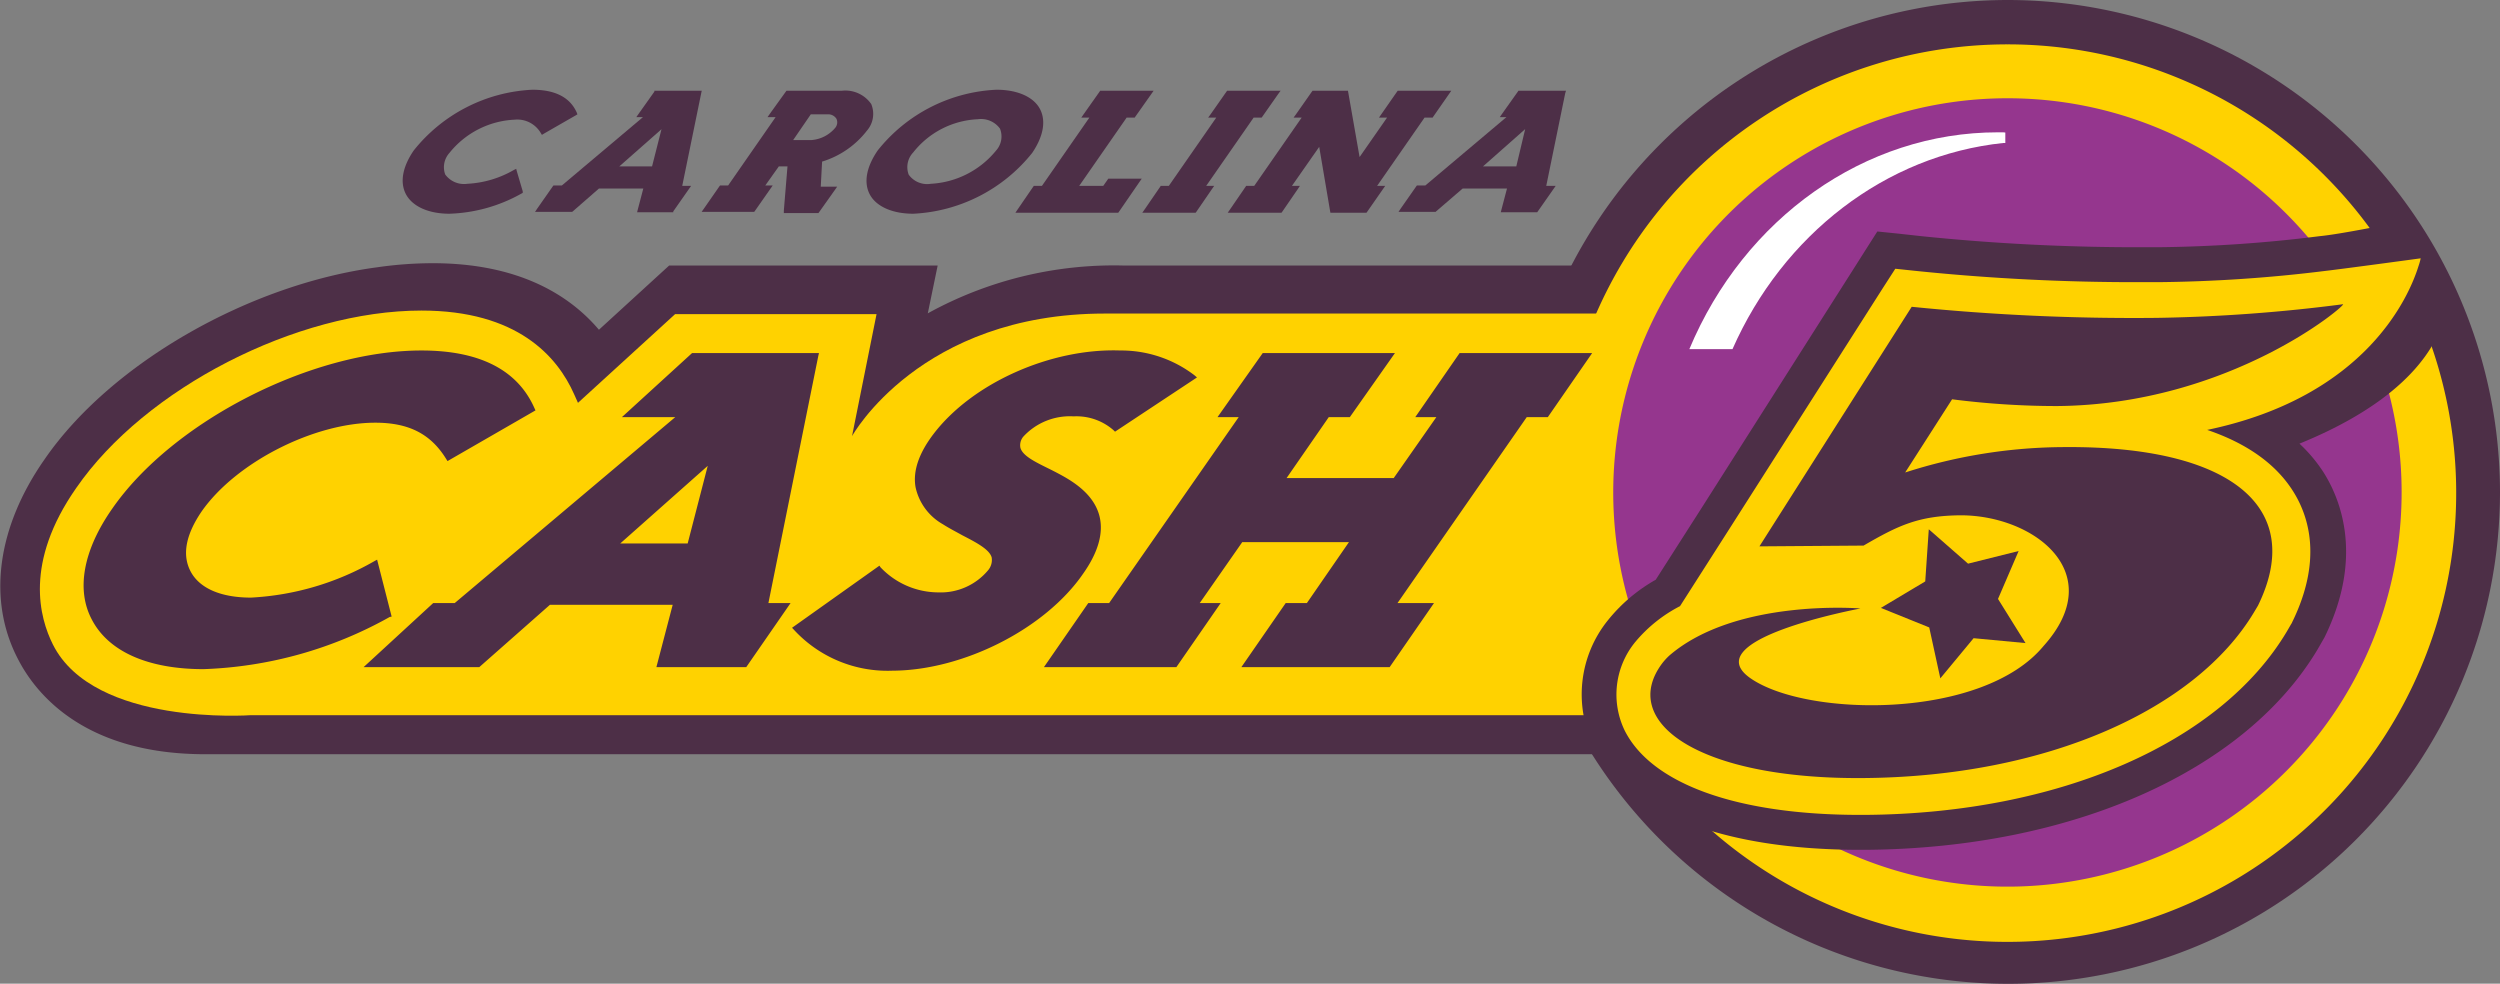 <svg id="Cash5" xmlns="http://www.w3.org/2000/svg" viewBox="0 0 225.4 88.69">
  <rect x="0" y="0" width="225.4" height="88.69" fill="#808080" stroke="none"/>
  <defs>
    <style>
      .cls-1 {
        fill: #4d2f47;
      }

      .cls-2 {
        fill: #ffd200;
      }

      .cls-3 {
        fill: #95368e;
      }

      .cls-4 {
        fill: #fff;
      }
    </style>
  </defs>
  <title>Cash5</title>
  <path class="cls-1" d="M78.17,11.77a2.3,2.3,0,0,0,.38-2.39,2.84,2.84,0,0,0-2.64-1.2h-5l-.06.08-1.44,2-.21.3h.73l-4.28,6.16h-.73l-.06.08-1.39,2-.21.3H68l.06-.08,1.4-2,.21-.3H69L70.22,15H71l-.33,4,0,.21h3.12l.06-.08,1.42-2,.21-.3H74l.12-2.26A8.09,8.09,0,0,0,78.17,11.77Zm-5,.86H71.51l1.59-2.32h1.5a.87.87,0,0,1,.82.41.77.77,0,0,1-.12.81A3.1,3.1,0,0,1,73.13,12.63Z"/>
  <path class="cls-1" d="M61.51,16.76l1.71-8.35.05-.23H59l0,.08-1.42,2-.21.3h.6l-7.31,6.16h-.76l-.06.08-1.4,2-.2.3h3.35l.06-.05L54,17h4l-.5,1.9-.06.24H60.7l0-.08,1.4-2,.21-.3h-.85ZM58.79,15H55.84l3.8-3.35Z"/>
  <path class="cls-1" d="M93.06,13.79c1-1.47,1.27-2.87.71-3.95s-2-1.75-3.93-1.75a14.53,14.53,0,0,0-10.71,5.48c-1,1.46-1.28,2.86-.72,3.94s2,1.76,3.93,1.76A14.62,14.62,0,0,0,93.06,13.79Zm-3.25-.22a8.14,8.14,0,0,1-5.88,3,2.05,2.05,0,0,1-2-.82,1.92,1.92,0,0,1,.4-2,7.86,7.86,0,0,1,5.83-3,2.11,2.11,0,0,1,2,.85A1.9,1.9,0,0,1,89.81,13.57Z"/>
  <path class="cls-1" d="M46.6,15.45l-.06-.23-.22.11a9.3,9.3,0,0,1-4.18,1.24,2.1,2.1,0,0,1-2-.84,1.91,1.91,0,0,1,.38-1.94,8,8,0,0,1,5.87-3A2.45,2.45,0,0,1,48.76,12l.1.16.16-.1,2.89-1.66.15-.09L52,10.15c-.6-1.36-1.93-2.06-4-2.06a14.56,14.56,0,0,0-10.7,5.48c-1,1.46-1.27,2.86-.7,3.94s2,1.76,3.92,1.76A14.13,14.13,0,0,0,47,17.46l.13-.07,0-.14Z"/>
  <polygon class="cls-1" points="124.16 16.76 128.44 10.6 129.06 10.6 129.17 10.6 129.22 10.52 130.64 8.48 130.85 8.18 130.48 8.18 126.12 8.18 126.02 8.18 125.96 8.26 124.54 10.3 124.33 10.6 124.7 10.6 125.06 10.6 122.58 14.16 121.56 8.34 121.53 8.18 121.37 8.18 118.44 8.18 118.34 8.18 118.28 8.26 116.85 10.3 116.63 10.6 117 10.6 117.36 10.6 113.08 16.76 112.46 16.76 112.35 16.76 112.3 16.84 110.9 18.88 110.69 19.18 111.06 19.18 115.44 19.18 115.54 19.18 115.6 19.1 117 17.06 117.2 16.76 116.84 16.76 116.48 16.76 118.94 13.24 119.92 19.02 119.95 19.18 120.11 19.18 123.1 19.18 123.2 19.18 123.26 19.1 124.68 17.06 124.89 16.76 124.52 16.76 124.16 16.76"/>
  <path class="cls-1" d="M141.19,8.18H136.9l-.05.08-1.42,2-.21.3h.6l-7.31,6.16h-.76l-.06.08-1.4,2-.2.3h3.35l.05-.05L131.87,17h4l-.5,1.9-.06.24h3.28l.06-.08,1.4-2,.21-.3h-.85l1.71-8.35ZM136.71,15h-3l3.8-3.36Z"/>
  <polygon class="cls-1" points="100.02 16.11 99.92 16.11 99.86 16.2 99.47 16.76 97.3 16.76 101.58 10.6 102.2 10.6 102.31 10.6 102.36 10.52 103.8 8.48 104.01 8.18 103.64 8.18 99.3 8.18 99.19 8.18 99.14 8.26 97.7 10.3 97.49 10.6 97.86 10.6 98.22 10.6 93.94 16.76 93.31 16.76 93.21 16.76 93.15 16.84 91.75 18.88 91.55 19.18 91.91 19.18 100.72 19.18 100.82 19.18 100.88 19.1 102.73 16.41 102.94 16.11 102.57 16.11 100.02 16.11"/>
  <polygon class="cls-1" points="108.75 16.76 113.03 10.6 113.65 10.6 113.75 10.6 113.81 10.52 115.24 8.48 115.46 8.18 115.08 8.18 110.74 8.18 110.64 8.18 110.58 8.26 109.15 10.3 108.93 10.6 109.3 10.6 109.66 10.6 105.38 16.76 104.76 16.76 104.65 16.76 104.6 16.84 103.2 18.88 102.99 19.18 103.36 19.18 107.7 19.18 107.8 19.18 107.86 19.1 109.26 17.06 109.47 16.76 109.1 16.76 108.75 16.76"/>
  <path class="cls-1" d="M181,0a44.35,44.35,0,1,0,44.4,44.35A44.43,44.43,0,0,0,181,0Z"/>
  <path class="cls-1" d="M101.32,23.94a34.8,34.8,0,0,0-17.67,4.31l.89-4.31H60.33L54,29.73c-2.59-3.05-7.13-6-15-6A35.16,35.16,0,0,0,34,24.1C22.56,25.62,10,32.7,4,41.44c-4.28,6.13-5.15,12.69-2.37,18C3.28,62.65,7.7,68,18.49,68c.26,0,.54,0,.8,0,.73,0,1.42,0,2.05,0,1.21,0,2.1,0,2.48,0H146.87V23.94Z"/>
  <path class="cls-2" d="M221.45,44.35A40.46,40.46,0,1,1,181,4,40.43,40.43,0,0,1,221.45,44.35Z"/>
  <path class="cls-2" d="M99.61,28.27c-16.69,0-22.79,11.05-22.79,11.05l2.21-11H60.87l-8.76,8-.33-.74C50.25,32.1,46.61,28,38,28c-11.25,0-24.92,7-31.13,16-4.71,6.74-3.3,11.71-2.1,14.11,3.71,7.4,17.85,6.37,17.85,6.37H146.87V28.27Z"/>
  <path class="cls-3" d="M216.53,44.35A35.54,35.54,0,1,1,181,8.86,35.51,35.51,0,0,1,216.53,44.35Z"/>
  <path class="cls-4" d="M180.61,11.93h-.48c-12,0-22.87,7.73-27.82,19.55h3.89C160.76,21.15,170,14,180.63,12.89l.17,0,0-.94Z"/>
  <path class="cls-1" d="M35.31,55.59,34,50.46l-.24.13a24.93,24.93,0,0,1-11.13,3.29c-2.72,0-4.65-.84-5.45-2.37s-.39-3.36,1-5.4c3.09-4.42,10.12-8,15.66-8,3,0,5,1,6.4,3.29l.11.17L48.28,37l-.08-.17C46.68,33.36,43.26,31.6,38,31.6c-9.92,0-22.43,6.4-27.88,14.26-2.62,3.74-3.27,7.31-1.84,10,1.5,2.89,5.08,4.47,10.06,4.47a36.85,36.85,0,0,0,16.79-4.7Zm0,0L34,50.46l-.24.13a24.93,24.93,0,0,1-11.13,3.29c-2.72,0-4.65-.84-5.45-2.37s-.39-3.36,1-5.4c3.09-4.42,10.12-8,15.66-8,3,0,5,1,6.4,3.29l.11.17L48.28,37l-.08-.17C46.68,33.36,43.26,31.6,38,31.6c-9.92,0-22.43,6.4-27.88,14.26-2.62,3.74-3.27,7.31-1.84,10,1.5,2.89,5.08,4.47,10.06,4.47a36.85,36.85,0,0,0,16.79-4.7Zm0,0L34,50.46l-.24.13a24.93,24.93,0,0,1-11.13,3.29c-2.72,0-4.65-.84-5.45-2.37s-.39-3.36,1-5.4c3.09-4.42,10.12-8,15.66-8,3,0,5,1,6.4,3.29l.11.17L48.28,37l-.08-.17C46.68,33.36,43.26,31.6,38,31.6c-9.92,0-22.43,6.4-27.88,14.26-2.62,3.74-3.27,7.31-1.84,10,1.5,2.89,5.08,4.47,10.06,4.47a36.85,36.85,0,0,0,16.79-4.7Zm62.34-3.86c1.35-1.91,1.85-3.64,1.49-5.15-.47-1.95-2.26-3.1-3.56-3.8-.37-.2-.76-.4-1.15-.59-1.15-.57-2.24-1.11-2.43-1.82a1.2,1.2,0,0,1,.26-1,5.71,5.71,0,0,1,4.54-1.83,5.06,5.06,0,0,1,3.61,1.26l.12.12,7.39-4.89-.22-.19A10.89,10.89,0,0,0,101,31.6c-6.26-.22-13.35,2.94-16.85,7.55-1.32,1.74-1.86,3.35-1.6,4.79A5.06,5.06,0,0,0,85,47.26c.56.36,1.17.67,1.76,1,1.26.65,2.45,1.27,2.65,2a1.43,1.43,0,0,1-.32,1.15,5.56,5.56,0,0,1-4.5,2,7.21,7.21,0,0,1-5.21-2.27L79.29,51l-7.88,5.6.17.18a11.47,11.47,0,0,0,8.86,3.69C86.83,60.45,94.23,56.7,97.65,51.73Zm33.95-19.9-4,5.78h1.9l-3.84,5.49H116l3.8-5.49h1.9l4.07-5.78H113.85l-4.08,5.78h1.91L100,54.37H98.12l-4,5.78h11.94l4-5.78h-1.89L112,48.88h9.62l-3.79,5.49h-1.91l-4,5.78h13.37l4-5.78H126l11.65-16.76h1.9l4-5.78Zm-57.82.25.06-.25H62.4l-6.33,5.78h4.81L41,54.37H39.06l-6.28,5.78H43.21l6.37-5.62H60.65l-1.47,5.62h8.1l4-5.78h-2ZM62,49H55.92l7.89-7Z"/>
  <path class="cls-1" d="M215.87,20.12s-4.87,1-6.71,1.17a125.15,125.15,0,0,1-14.63,1H193a189.68,189.68,0,0,1-19.79-1l-2-.22-1.95-.2-1.05,1.65-1.09,1.72-13.73,21.6-4.11,6.43a14.9,14.9,0,0,0-4.3,3.64,10.63,10.63,0,0,0-1.31,11.33c3,6,11.56,9.38,24.06,9.38h.49c18.57-.14,34.17-7.07,40.74-18.08l.62-1.08c3.52-7.18,1.48-12.36-.05-14.81A13.62,13.62,0,0,0,207.32,40c14.13-5.75,13.26-13.25,13.26-13.25C219.77,24.11,219.09,21.36,215.87,20.12Z"/>
  <path class="cls-2" d="M218.05,24a5.63,5.63,0,0,0,.2-.71s-6.82.93-8.72,1.15a131.88,131.88,0,0,1-15,1H193a193.25,193.25,0,0,1-20.12-1l-2-.21L169.74,26,156,47.56l-4.53,7.09a13,13,0,0,0-4,3.19,7.46,7.46,0,0,0-1,8c2.42,4.85,10.16,7.63,21.23,7.63h.48c17.46-.13,32-6.47,38-16.53l.37-.64.07-.11.05-.11c2.7-5.52,1.55-9.43.1-11.75-1.55-2.48-4.17-4.35-7.77-5.57C213.42,35.75,217.24,26.6,218.05,24Z"/>
  <path class="cls-1" d="M185.45,36.61c15.66-.12,26.25-9.24,25.79-9.18a147.42,147.42,0,0,1-16.82,1.23,198.68,198.68,0,0,1-22.06-1l-13.73,21.6,9.39-.07c3.12-1.81,4.95-2.7,8.76-2.73,6.6,0,13.4,5.18,7.47,11.78-5.5,6.65-21.3,6.44-26.4,2.93s9.67-6.26,9.89-6.31h0s-11.25-.93-17.25,4.26h0a5.81,5.81,0,0,0-.59.64c-4,5.25,3.1,10.5,18.07,10.39,16.63-.12,30-6.21,35.24-14.93l.37-.62c4.35-8.88-2.5-14.4-17.42-14.29a47.13,47.13,0,0,0-14.39,2.29L176,36A74.63,74.63,0,0,0,185.45,36.61Z"/>
  <path class="cls-1" d="M180.14,54c.18-.43,1.86-4.32,1.86-4.32l-4.56,1.14-3.54-3.1s-.29,4.23-.32,4.7l-4,2.39,4.36,1.76c.11.47,1,4.59,1,4.59l3-3.62,4.68.44Z"/>
</svg>
